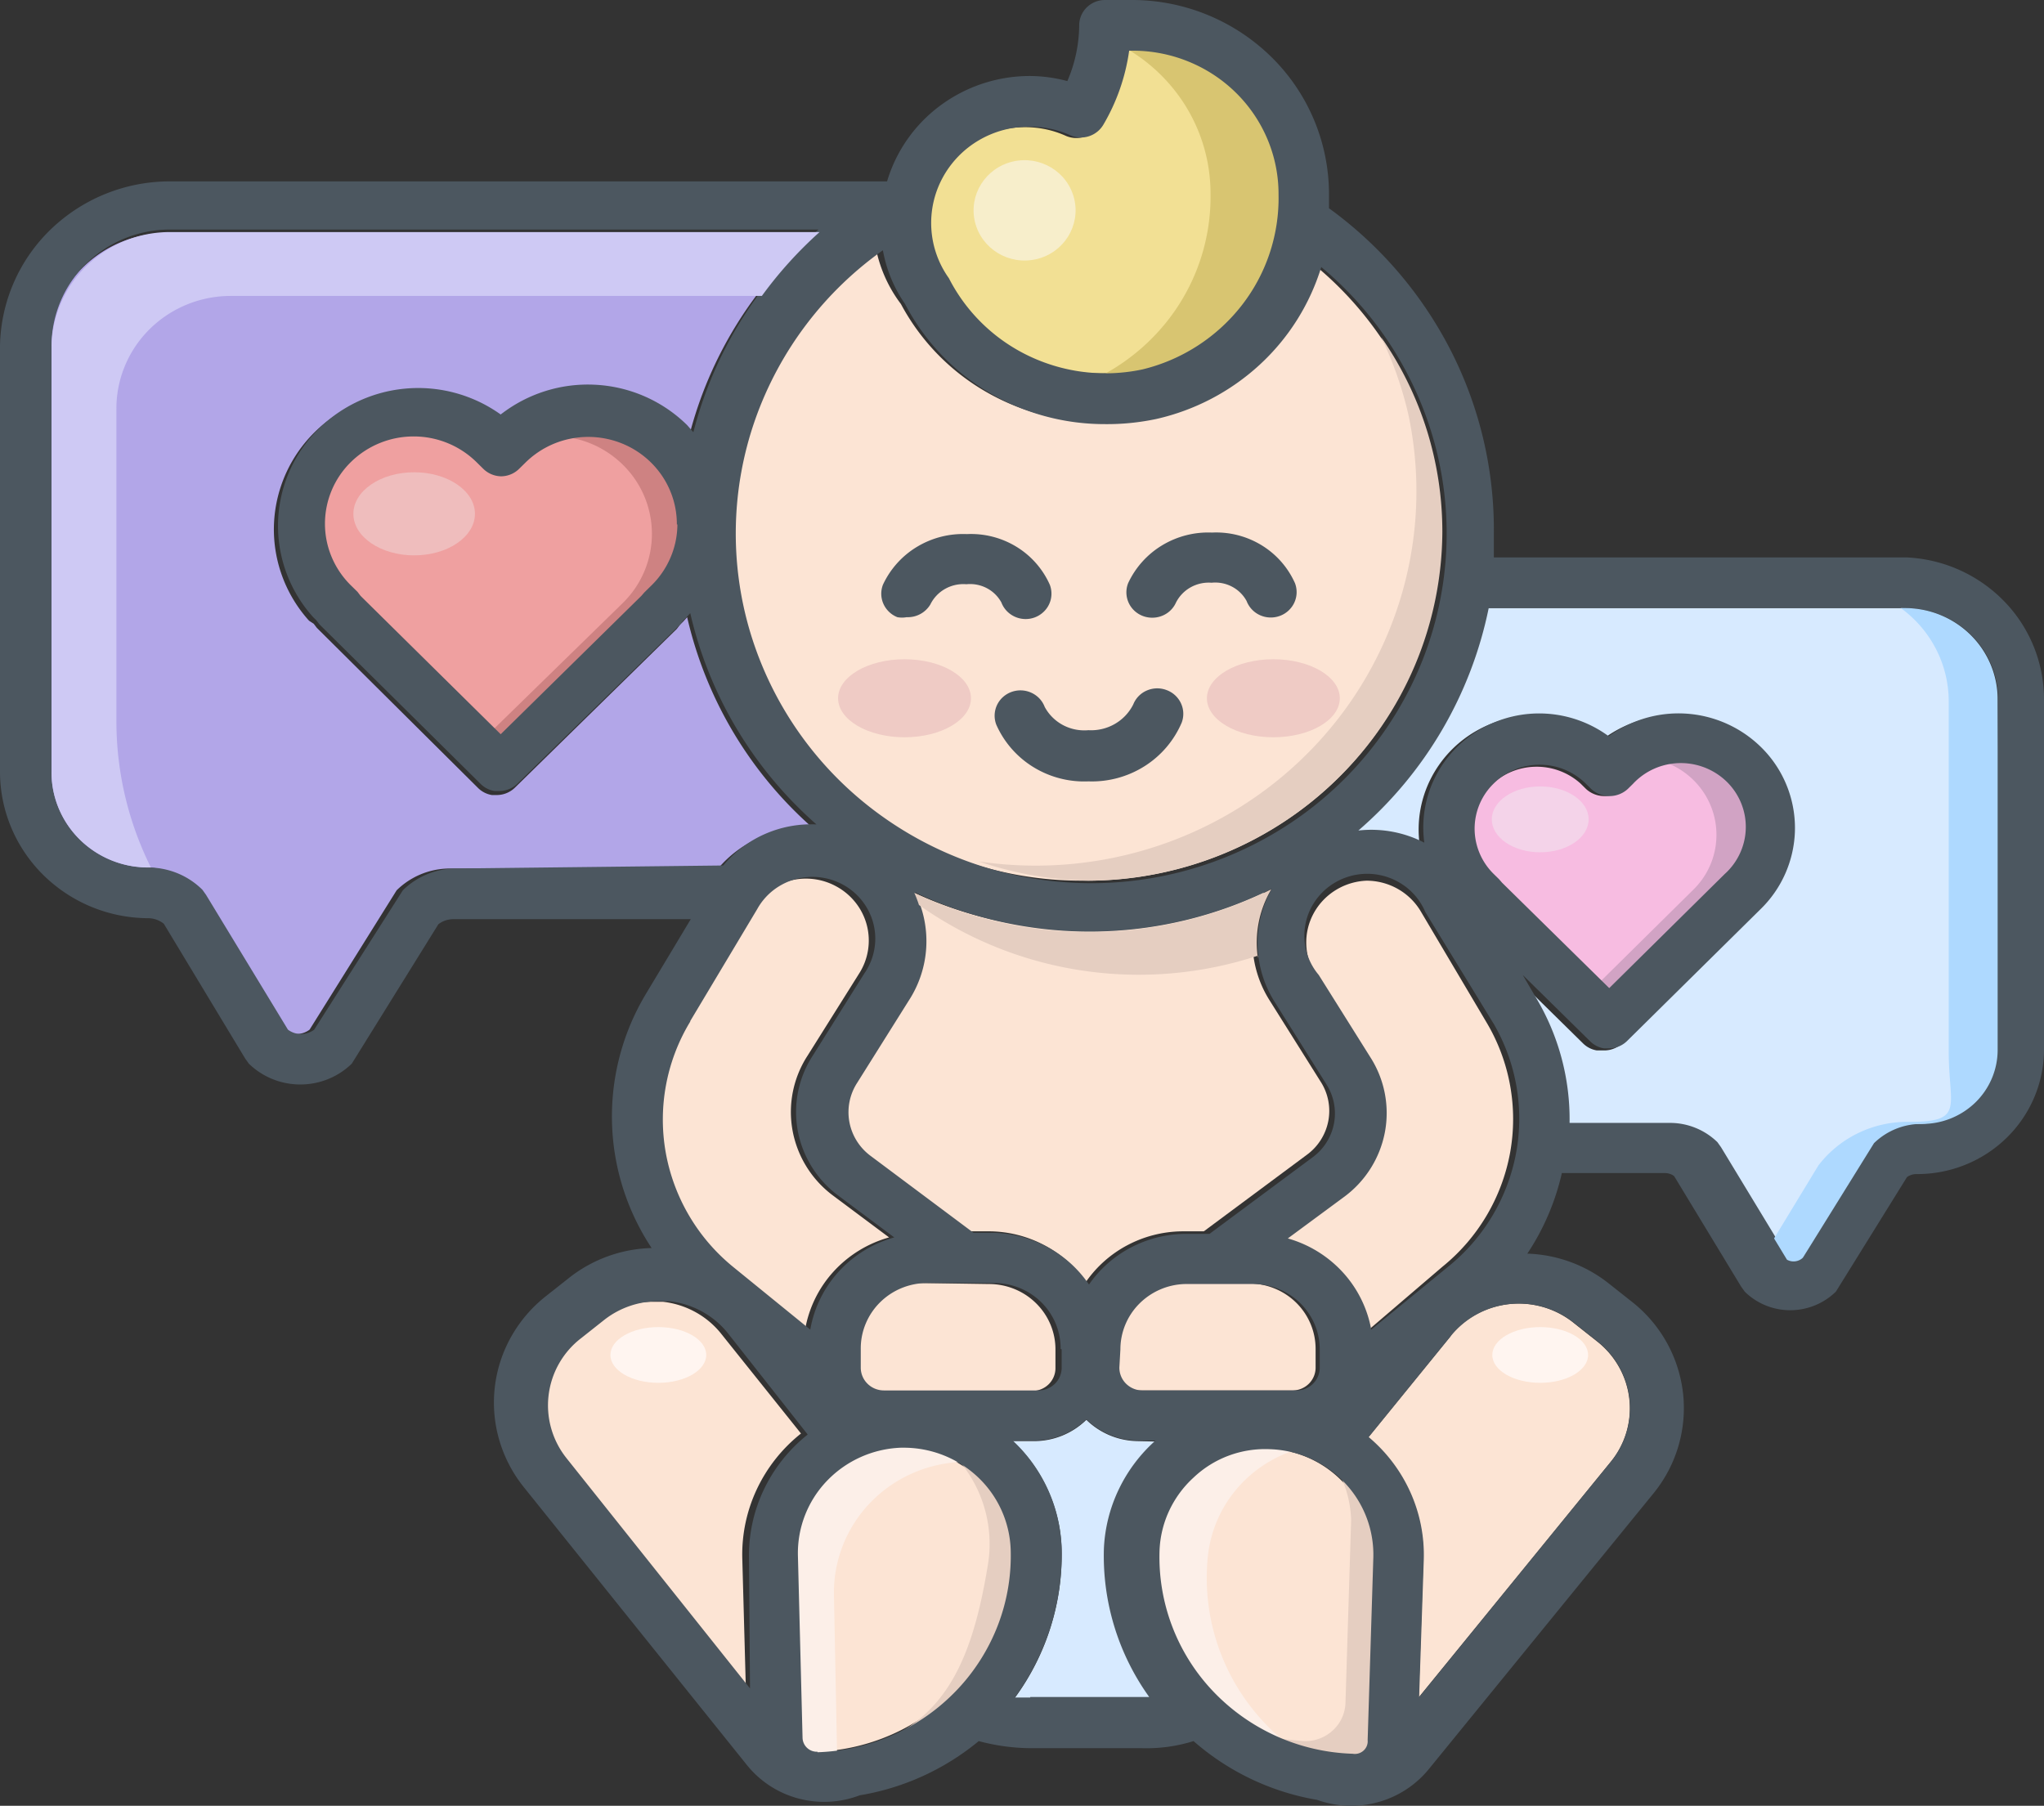 <svg width="103" height="91" fill="none" xmlns="http://www.w3.org/2000/svg"><rect width="100%" height="100%" fill="#333333" stroke="none"/><path d="M46.437 64.656a3.4 3.4 0 00-1.29.243c-.409.164-.78.406-1.095.713a3.3 3.3 0 00-.732 1.071 3.25 3.25 0 00-.258 1.267v.996c0 .305.124.597.343.812.219.216.516.337.826.337h7.787c.305 0 .599-.118.817-.328a1.14 1.14 0 00.351-.796v-.945a3.248 3.248 0 00-.247-1.268 3.291 3.291 0 00-.725-1.077 3.35 3.35 0 00-1.09-.721 3.396 3.396 0 00-1.287-.253l-3.4-.051zM57.34 70.07h7.787c.306 0 .599-.118.817-.328a1.14 1.14 0 00.351-.796V68a3.248 3.248 0 00-.247-1.268 3.29 3.29 0 00-.724-1.078 3.354 3.354 0 00-1.09-.72 3.398 3.398 0 00-1.287-.254h-3.4a3.41 3.41 0 00-1.29.244 3.34 3.34 0 00-1.095.712 3.28 3.28 0 00-.733 1.072c-.17.401-.257.832-.257 1.266v.97c.007.301.133.587.351.797.218.21.512.327.817.327z" fill="#FCE4D4"/><path d="M40.987 41.75a20.159 20.159 0 01-6.36-10.648l-.208.23-.155.153-.156.204-8.15 7.993c-.24.24-.567.378-.91.383h-.259a1.28 1.28 0 01-.7-.357l-8.125-8.07-.156-.204-.234-.153a6.88 6.88 0 01-1.773-4.651 6.883 6.883 0 011.838-4.627 7.102 7.102 0 014.51-2.235 7.147 7.147 0 014.874 1.299 7.139 7.139 0 014.802-1.497 7.114 7.114 0 014.594 2.033l.312.357a20.17 20.17 0 016.308-10.214H8.358a6.022 6.022 0 00-4.117 1.665 5.83 5.83 0 00-1.801 4.004v21.476c-.004.632.12 1.26.364 1.845a4.795 4.795 0 001.056 1.566c.453.448.992.804 1.586 1.047.594.243 1.23.368 1.874.368a3.875 3.875 0 012.725 1.123l.182.256 4.05 6.792a1.102 1.102 0 001.323 0l4.387-7.022a3.82 3.82 0 012.596-1.098h13.602a5.703 5.703 0 012.152-1.58 5.806 5.806 0 012.65-.438z" fill="#B2A6E8"/><path d="M54.718 64.605a5.913 5.913 0 012.096-1.857 6.023 6.023 0 012.732-.697h1.116l5.191-3.856a2.752 2.752 0 001.082-1.703 2.72 2.72 0 00-.38-1.974l-2.597-4.136a5.581 5.581 0 01-.649-4.418c.122-.436.296-.856.52-1.251a20.57 20.57 0 01-8.973 2.156 20.58 20.58 0 01-9.016-1.978 5.49 5.49 0 01-.312 5.465l-2.595 4.137a2.72 2.72 0 00-.392 1.968 2.751 2.751 0 001.067 1.709l5.191 3.881h1.116c.95.017 1.882.258 2.717.703a5.911 5.911 0 012.086 1.85z" fill="#FCE4D4"/><path d="M75.277 44.304l.156.179 5.399 5.311 5.815-5.745a3.24 3.24 0 00.773-1.045 3.172 3.172 0 00-.664-3.608 3.276 3.276 0 00-1.096-.712 3.319 3.319 0 00-2.572.059 3.27 3.27 0 00-1.062.76l-.26.256a1.362 1.362 0 01-1.843 0l-.285-.281a3.302 3.302 0 00-2.279-.839 3.298 3.298 0 00-2.237.941 3.193 3.193 0 00-.957 2.201c-.02.828.286 1.63.852 2.242l.26.28z" fill="#F7BCE1"/><path d="M57.366 18.615a9.045 9.045 0 004.996-3.223 8.79 8.79 0 001.857-5.586 7.166 7.166 0 00-2.124-5.109 7.407 7.407 0 00-5.17-2.143h-.234a10.103 10.103 0 01-1.324 3.753 1.29 1.29 0 01-.725.585c-.307.1-.64.082-.936-.048a4.948 4.948 0 00-2.025-.435 4.994 4.994 0 00-2.584.688 4.886 4.886 0 00-1.84 1.914 4.786 4.786 0 00.35 5.06 8.761 8.761 0 004.09 3.912 8.958 8.958 0 005.67.632z" fill="#F2E094"/><path d="M26.321 23.314l-.363.332c-.24.24-.566.378-.909.383a1.308 1.308 0 01-.908-.383l-.338-.332a4.46 4.46 0 00-1.445-1.041 4.526 4.526 0 00-5.006.873 4.385 4.385 0 00-.993 1.466 4.328 4.328 0 00.064 3.452 4.395 4.395 0 001.047 1.43l.337.331.156.205L24.997 37l7.087-6.92.155-.178.338-.332a4.398 4.398 0 001.058-1.421 4.332 4.332 0 00-.887-4.925 4.472 4.472 0 00-1.491-.977 4.53 4.53 0 00-3.509.063 4.464 4.464 0 00-1.453 1.03l.026-.026z" fill="#EFA0A0"/><path d="M54.51 44.38a18.069 18.069 0 0010.341-3.068 17.613 17.613 0 006.651-8.372 17.3 17.3 0 00.529-10.613 17.538 17.538 0 00-5.788-8.972 11.133 11.133 0 01-3.117 4.935 11.404 11.404 0 01-5.216 2.726c-.853.18-1.723.265-2.595.255a11.432 11.432 0 01-5.796-1.625 11.184 11.184 0 01-4.12-4.325 6.889 6.889 0 01-1.272-2.86 17.618 17.618 0 00-6.59 8.777 17.322 17.322 0 00-.061 10.91 17.609 17.609 0 006.49 8.85A18.084 18.084 0 0054.51 44.38zm14.38 0a3.206 3.206 0 00-1.567.466 3.137 3.137 0 00-1.122 1.173 3.074 3.074 0 00.094 3.111l2.596 4.137a5.214 5.214 0 01.714 3.808 5.278 5.278 0 01-2.116 3.265l-2.803 2.069a5.958 5.958 0 012.789 1.738 5.808 5.808 0 011.416 2.935l3.79-3.243a9.62 9.62 0 003.415-5.75 9.519 9.519 0 00-1.183-6.558l-3.297-5.567a3.14 3.14 0 00-1.147-1.15 3.207 3.207 0 00-1.578-.433zM40.57 67.005a5.809 5.809 0 011.433-2.925 5.959 5.959 0 012.799-1.722l-2.804-2.094a5.274 5.274 0 01-2.059-3.287 5.216 5.216 0 01.761-3.787l2.596-4.136a3.085 3.085 0 00.381-2.445 3.097 3.097 0 00-.57-1.132 3.156 3.156 0 00-.979-.816 3.187 3.187 0 00-2.353-.273 3.134 3.134 0 00-1.878 1.423l-3.375 5.643a9.52 9.52 0 00-1.24 6.59 9.62 9.62 0 003.42 5.795l3.869 3.166zm-4.23.205a4.342 4.342 0 00-1.304-1.094 4.411 4.411 0 00-1.63-.515h-.493a4.407 4.407 0 00-2.726.919l-1.194.945a4.265 4.265 0 00-.727 6.052l9.32 11.618-.182-6.639a7.731 7.731 0 01.742-3.466 7.86 7.86 0 012.217-2.79l-4.024-5.03z" fill="#FCE4D4"/><path d="M95.784 30.643h-21a20.124 20.124 0 01-6.567 11.312 5.818 5.818 0 013.322.613 5.663 5.663 0 01.538-3.283 5.783 5.783 0 012.296-2.44 5.917 5.917 0 016.46.36 5.937 5.937 0 017.954.842 5.714 5.714 0 011.426 3.99 5.727 5.727 0 01-1.723 3.876l-6.723 6.639c-.24.24-.566.378-.909.383h-.39a1.279 1.279 0 01-.7-.358l-3.4-3.345.7 1.2a11.926 11.926 0 011.662 6.257h5.01a3.43 3.43 0 012.388.97l.181.255 3.375 5.567a.683.683 0 00.753 0l3.582-5.77a3.41 3.41 0 011.108-.723 3.45 3.45 0 011.306-.248 3.83 3.83 0 002.696-1.083c.355-.347.636-.759.829-1.213a3.67 3.67 0 00.291-1.432v-17.67a4.556 4.556 0 00-1.258-3.246 4.705 4.705 0 00-3.207-1.453z" fill="#D7EAFF"/><path d="M73.097 67.337l-4.154 5.107a7.826 7.826 0 012.103 2.78c.48 1.069.711 2.23.675 3.4l-.234 6.92 9.657-11.849a4.25 4.25 0 00.438-4.808c-.28-.5-.659-.94-1.113-1.295l-1.194-.945a4.413 4.413 0 00-1.52-.781 4.457 4.457 0 00-3.346.36 4.368 4.368 0 00-1.312 1.085v.026zm-9.189 5.694a5.269 5.269 0 00-2.084.32 5.202 5.202 0 00-1.783 1.11 5.288 5.288 0 00-1.234 1.683 5.214 5.214 0 00-.48 2.02 9.817 9.817 0 002.72 7.088 10.145 10.145 0 007.014 3.126.659.659 0 00.55-.162.64.64 0 00.203-.527l.312-9.193a5.262 5.262 0 00-1.443-3.8 5.438 5.438 0 00-3.749-1.69l-.026.025zm-18.483-.076h-.156a5.439 5.439 0 00-3.73 1.672 5.263 5.263 0 00-1.461 3.767l.233 9.193c0 .383.286.817.753.69a10.209 10.209 0 003.847-.857 10.072 10.072 0 003.219-2.243 9.887 9.887 0 002.095-3.288 9.763 9.763 0 00.651-3.827 5.274 5.274 0 00-1.671-3.642 5.448 5.448 0 00-3.78-1.465z" fill="#FCE4D4"/><path d="M57.339 72.623a3.769 3.769 0 01-2.596-1.073 3.769 3.769 0 01-2.596 1.073h-1.116a7.756 7.756 0 012.466 5.465c.06 2.68-.769 5.306-2.362 7.481h6.983a12.192 12.192 0 01-2.285-7.481 7.71 7.71 0 01.746-2.975 7.825 7.825 0 011.85-2.465l-1.09-.025z" fill="#D7EAFF"/><path d="M33.745 22.497a5.772 5.772 0 00-1.87-1.23 5.845 5.845 0 00-4.412 0 5.778 5.778 0 00-1.87 1.23l-.337.332-.337-.332a5.813 5.813 0 00-4.076-1.661 5.813 5.813 0 00-4.075 1.66 5.624 5.624 0 00-1.688 4.01c0 1.503.607 2.945 1.688 4.009l.338.332 8.072 8.018 8.151-8.018.338-.332a5.666 5.666 0 001.267-1.828 5.589 5.589 0 00.042-4.34 5.663 5.663 0 00-1.231-1.85z" fill="#EFA0A0"/><path d="M33.745 22.497a5.77 5.77 0 00-1.87-1.23 5.845 5.845 0 00-4.411 0c-.7.285-1.335.703-1.87 1.23a5.085 5.085 0 013.44-.382 5.013 5.013 0 012.87 1.902 4.87 4.87 0 01-.521 6.37l-.312.306-7.112 6.946 1.246 1.226 8.15-8.018.338-.332a5.666 5.666 0 001.262-1.832 5.59 5.59 0 00.028-4.34 5.661 5.661 0 00-1.238-1.846z" fill="#CE8282"/><path d="M20.87 27.987c1.691 0 3.063-.938 3.063-2.094 0-1.157-1.372-2.094-3.063-2.094-1.692 0-3.063.938-3.063 2.094s1.371 2.094 3.063 2.094z" fill="#EFBDBD"/><path d="M87.191 38.584a4.575 4.575 0 00-1.482-.975 4.634 4.634 0 00-3.499 0 4.575 4.575 0 00-1.482.975 4.03 4.03 0 012.731-.311c.92.22 1.729.754 2.283 1.508a3.86 3.86 0 01-.42 5.06l-5.814 5.745.986.97 6.464-6.358.285-.281a4.456 4.456 0 001.3-3.177 4.458 4.458 0 00-1.352-3.156z" fill="#D1A3C4"/><path d="M77.614 42.95c1.347 0 2.44-.742 2.44-1.66 0-.916-1.093-1.659-2.44-1.659-1.348 0-2.44.743-2.44 1.66 0 .917 1.092 1.66 2.44 1.66z" fill="#F4D3E9"/><path d="M57.107 1.277h-1.428v.638a8.589 8.589 0 013.87 3.125 8.38 8.38 0 011.452 4.715 10.104 10.104 0 01-2.076 6.289 10.39 10.39 0 01-5.556 3.72c1.487.333 3.03.333 4.517 0a10.395 10.395 0 005.674-3.712 10.104 10.104 0 002.113-6.374 8.436 8.436 0 00-2.54-5.92 8.716 8.716 0 00-6.026-2.481z" fill="#D8C571"/><path d="M45.686 31.102a1.292 1.292 0 01-.467 0 1.288 1.288 0 01-.702-.672 1.257 1.257 0 01-.025-.962 4.39 4.39 0 011.719-1.913 4.495 4.495 0 012.512-.64 4.39 4.39 0 012.493.636 4.285 4.285 0 011.686 1.917 1.26 1.26 0 01-.333 1.384 1.305 1.305 0 01-.934.343 1.318 1.318 0 01-.906-.408 1.277 1.277 0 01-.267-.425 1.777 1.777 0 00-.74-.725 1.817 1.817 0 00-1.025-.195 1.867 1.867 0 00-1.07.233 1.825 1.825 0 00-.747.789 1.315 1.315 0 01-.507.481c-.21.113-.448.167-.687.157zm12.381.026a1.316 1.316 0 01-.608-.144 1.291 1.291 0 01-.469-.407 1.265 1.265 0 01-.143-1.186 4.39 4.39 0 011.719-1.913 4.495 4.495 0 012.512-.64 4.39 4.39 0 012.493.637 4.286 4.286 0 011.686 1.916c.12.319.108.67-.036.98a1.294 1.294 0 01-.73.667 1.322 1.322 0 01-.995-.035 1.29 1.29 0 01-.679-.718 1.777 1.777 0 00-.74-.724 1.816 1.816 0 00-1.025-.195 1.868 1.868 0 00-1.05.229 1.826 1.826 0 00-.741.767 1.283 1.283 0 01-.48.558c-.213.136-.46.208-.714.208zm-3.217 8.248a4.889 4.889 0 01-2.776-.719 4.773 4.773 0 01-1.871-2.141 1.265 1.265 0 01.333-1.385 1.322 1.322 0 011.84.066c.117.123.207.267.267.425.209.389.53.708.922.917.393.209.84.298 1.284.258.465.026.928-.084 1.33-.316a2.34 2.34 0 00.929-.986 1.274 1.274 0 01.693-.702 1.317 1.317 0 01.994-.014c.319.12.576.36.717.666.141.306.154.654.036.969a4.846 4.846 0 01-1.88 2.202 4.961 4.961 0 01-2.819.76z" fill="#4C5760"/><path d="M47.243 71.78a6.812 6.812 0 00-1.402 0 6.634 6.634 0 013.2 2.86 6.471 6.471 0 01.745 4.188c-.882 5.413-2.465 8.452-7.216 9.525.26.204-3.14.255-2.777.332a11.515 11.515 0 008.442-2.01 11.16 11.16 0 004.537-7.285 6.484 6.484 0 00-.075-2.582 6.534 6.534 0 00-1.079-2.356 6.654 6.654 0 00-1.916-1.766 6.765 6.765 0 00-2.46-.906z" fill="#E5CEC1"/><path d="M42.026 80.462a6.492 6.492 0 01.429-2.537 6.572 6.572 0 011.384-2.182 6.696 6.696 0 012.128-1.494 6.79 6.79 0 012.548-.58 6.748 6.748 0 012.18.333 6.687 6.687 0 00-3.468-2.13 6.775 6.775 0 00-4.08.26 6.648 6.648 0 00-3.159 2.554 6.482 6.482 0 00-1.051 3.886l.285 9.193a1.966 1.966 0 00.63 1.394 2.028 2.028 0 001.447.547h.908l-.181-9.244z" fill="#FCEFE8"/><path d="M65.205 71.857a5.718 5.718 0 012.07 2.005c.504.832.783 1.776.811 2.744l-.285 9.193a1.965 1.965 0 01-.63 1.394 2.03 2.03 0 01-1.447.547 21.068 21.068 0 01-4.802-.92 11.366 11.366 0 007.216 2.886 2.054 2.054 0 001.447-.547 1.993 1.993 0 00.63-1.394l.285-9.192a6.517 6.517 0 00-1.4-4.31 6.712 6.712 0 00-3.895-2.406z" fill="#E5CEC1"/><path d="M65.025 72.546c.45.048.894.142 1.324.281a6.45 6.45 0 00-3.703 1.849 6.265 6.265 0 00-1.774 3.692 10.615 10.615 0 001.779 7.123 10.918 10.918 0 006.008 4.343 1.922 1.922 0 01-.987.178 11.056 11.056 0 01-4.065-1.267 10.887 10.887 0 01-3.263-2.702 10.69 10.69 0 01-1.963-3.724 10.582 10.582 0 01-.365-4.18 6.305 6.305 0 012.342-4.207 6.51 6.51 0 014.667-1.386z" fill="#FCEFE8"/><path d="M96.043 28.089H75.277v-1.2a19.853 19.853 0 00-2.147-9.18 20.207 20.207 0 00-6.16-7.214v-.69a9.699 9.699 0 00-2.874-6.904A10.024 10.024 0 0057.106 0H55.68c-.344 0-.674.135-.918.374-.243.24-.38.564-.38.903a7.2 7.2 0 01-.597 2.809 7.433 7.433 0 00-1.869-.256 7.584 7.584 0 00-4.509 1.471 7.38 7.38 0 00-2.707 3.84H8.644a8.642 8.642 0 00-6.053 2.387A8.362 8.362 0 000 17.415v21.476c0 1.948.783 3.817 2.179 5.2a7.564 7.564 0 005.27 2.18c.294-.001.578.098.806.28l4.1 6.793.182.255a3.717 3.717 0 002.596 1.052c.973 0 1.906-.378 2.596-1.052l4.361-7.022c.222-.171.497-.262.779-.256h11.94l-2.284 3.805a12.002 12.002 0 00-1.686 6.427c.055 2.255.746 4.45 1.997 6.34a7.002 7.002 0 00-4.1 1.456l-1.195.945a6.9 6.9 0 00-1.767 2.042 6.762 6.762 0 00-.618 5.224c.251.868.673 1.68 1.243 2.387l11.214 13.968a4.963 4.963 0 002.592 1.71 5.035 5.035 0 003.118-.153 12.658 12.658 0 005.997-2.732c.846.228 1.718.349 2.595.357h5.633a7.906 7.906 0 002.596-.357 12.674 12.674 0 006.23 2.962 5.08 5.08 0 003.071.114 5.016 5.016 0 002.562-1.672l11.317-13.891a6.791 6.791 0 001.486-5.048 6.84 6.84 0 00-2.576-4.604l-1.194-.945a6.974 6.974 0 00-4.076-1.481 12.201 12.201 0 001.74-4.06h5.191a.78.78 0 01.467.153l3.375 5.567.182.255c.301.297.66.533 1.053.694a3.292 3.292 0 003.541-.694l3.582-5.771a.814.814 0 01.493-.153 6.477 6.477 0 002.446-.469 6.39 6.39 0 002.077-1.353 6.266 6.266 0 001.393-2.033c.324-.76.493-1.577.496-2.401V35.239a7.085 7.085 0 00-2.018-4.95 7.32 7.32 0 00-4.939-2.2zM51.915 6.384c.699 0 1.39.148 2.025.434a1.314 1.314 0 001.661-.536A10.103 10.103 0 0056.9 2.554h.208c.965.003 1.92.193 2.81.56.889.366 1.697.9 2.377 1.574a7.219 7.219 0 011.584 2.35c.366.878.552 1.819.549 2.768a8.791 8.791 0 01-1.858 5.586 9.046 9.046 0 01-4.995 3.223 8.958 8.958 0 01-5.68-.654 8.759 8.759 0 01-4.08-3.942 4.786 4.786 0 01-.321-5.05 4.887 4.887 0 011.841-1.905 4.995 4.995 0 012.581-.68zm-7.45 6.077a6.88 6.88 0 001.143 2.86 11.181 11.181 0 004.157 4.417 11.432 11.432 0 005.888 1.635c.872.01 1.743-.076 2.596-.255a11.404 11.404 0 005.216-2.726 11.133 11.133 0 003.116-4.935 17.582 17.582 0 015.775 9.127c.912 3.56.67 7.31-.69 10.728a17.682 17.682 0 01-6.9 8.338 18.133 18.133 0 01-10.538 2.841A18.092 18.092 0 0143.97 40.78a17.614 17.614 0 01-6.154-8.883 17.347 17.347 0 01.237-10.748 17.648 17.648 0 016.541-8.611l-.13-.077zm30.812 39.146a9.517 9.517 0 011.115 6.53 9.623 9.623 0 01-3.425 5.702l-3.868 3.166a5.81 5.81 0 00-1.434-2.89 5.959 5.959 0 00-2.77-1.706l2.803-2.069a5.276 5.276 0 002.087-3.276 5.215 5.215 0 00-.738-3.797l-2.595-4.137a3.066 3.066 0 01-.166-3.742c.257-.37.593-.68.983-.91a3.203 3.203 0 012.624-.285c.433.142.83.373 1.163.678.333.306.595.678.769 1.093l3.452 5.643zm0-12.13a3.298 3.298 0 012.31-.94 3.3 3.3 0 012.31.94l.286.282a1.362 1.362 0 001.843 0l.26-.256c.298-.321.659-.58 1.061-.76a3.317 3.317 0 013.669.653c.313.307.558.674.723 1.078a3.17 3.17 0 01-.06 2.53 3.221 3.221 0 01-.773 1.045l-5.814 5.745-5.4-5.311-.155-.179-.26-.255c-.307-.3-.55-.655-.716-1.048a3.173 3.173 0 01.716-3.523zm-25.1 22.65H49.06l-5.192-3.88a2.752 2.752 0 01-1.067-1.71 2.721 2.721 0 01.392-1.968l2.596-4.137a5.49 5.49 0 00.312-5.465 20.579 20.579 0 009.015 1.979c3.12-.031 6.19-.77 8.974-2.157a5.565 5.565 0 00-.52 1.251 5.58 5.58 0 00.675 4.47l2.596 4.136a2.72 2.72 0 01.38 1.973 2.753 2.753 0 01-1.08 1.704l-5.192 3.856h-1.246a6.022 6.022 0 00-2.732.696 5.912 5.912 0 00-2.096 1.857 5.908 5.908 0 00-2.055-1.868 6.019 6.019 0 00-2.696-.736h.052zm3.322 5.874v.945a1.14 1.14 0 01-.351.796 1.18 1.18 0 01-.817.327h-7.788c-.31 0-.607-.12-.826-.336a1.14 1.14 0 01-.342-.813v-.945c-.003-.434.08-.865.248-1.268a3.29 3.29 0 01.724-1.077 3.354 3.354 0 011.09-.721 3.398 3.398 0 011.287-.253h3.452c.88.02 1.715.38 2.327 1a3.27 3.27 0 01.944 2.32l.052.025zm2.959 0c0-.856.338-1.68.944-2.294a3.374 3.374 0 012.3-1h3.453a3.393 3.393 0 012.377.973c.311.31.557.675.724 1.078.167.403.251.834.248 1.269v.919a1.14 1.14 0 01-.352.796c-.218.21-.511.327-.817.327h-7.787a1.177 1.177 0 01-.81-.345 1.14 1.14 0 01-.332-.804l.052-.92zM22.895 43.768a3.82 3.82 0 00-2.596 1.098l-4.465 7.022a1.102 1.102 0 01-1.324 0l-4.127-6.792-.182-.256a3.846 3.846 0 00-1.248-.83 3.895 3.895 0 00-1.477-.293 4.95 4.95 0 01-1.874-.368 4.885 4.885 0 01-1.586-1.047 4.795 4.795 0 01-1.056-1.566 4.733 4.733 0 01-.364-1.845V17.415a5.826 5.826 0 011.758-4.136 6.02 6.02 0 014.212-1.711h32.68a20.17 20.17 0 00-6.307 10.214l-.312-.358a7.114 7.114 0 00-4.594-2.033 7.14 7.14 0 00-4.802 1.497 7.147 7.147 0 00-9.383.936 6.884 6.884 0 00-1.839 4.627 6.88 6.88 0 001.773 4.651l.156.153.156.205 8.124 8.043c.19.19.435.315.701.358h.26c.342-.005.669-.143.909-.383l8.176-7.993.156-.204.156-.153.207-.23a20.159 20.159 0 006.36 10.648 5.792 5.792 0 00-2.6.484 5.7 5.7 0 00-2.098 1.585l-13.55.153zm11.24-17.339a4.305 4.305 0 01-.35 1.675 4.365 4.365 0 01-.974 1.415l-.338.332-.156.179L25.231 37l-7.06-6.97-.156-.205-.338-.331a4.393 4.393 0 01-.966-1.429 4.335 4.335 0 01-.336-1.683 4.36 4.36 0 011.315-3.106 4.507 4.507 0 013.163-1.282 4.507 4.507 0 013.158 1.294l.337.332c.24.24.567.378.909.383.342-.005.669-.142.908-.383l.338-.332a4.489 4.489 0 012.291-1.19 4.533 4.533 0 012.578.262 4.45 4.45 0 011.995 1.626c.487.725.745 1.575.741 2.443h.026zm.648 25.025l3.375-5.643a3.12 3.12 0 01.822-.957 3.216 3.216 0 013.609-.21c.366.219.683.51.93.854a3.064 3.064 0 01.037 3.556l-2.595 4.136a5.215 5.215 0 00-.761 3.787 5.275 5.275 0 002.06 3.287l2.803 2.094c-1.08.302-2.05.9-2.799 1.722a5.81 5.81 0 00-1.433 2.925l-3.893-3.166a9.619 9.619 0 01-3.396-5.789 9.52 9.52 0 011.241-6.57v-.026zm3.011 33.63l-9.24-11.593a4.265 4.265 0 01.726-6.052l1.194-.945a4.407 4.407 0 012.726-.919h.545c.573.064 1.127.24 1.63.516a4.32 4.32 0 011.303 1.093l4.024 5.107a7.859 7.859 0 00-2.217 2.79 7.732 7.732 0 00-.743 3.466l.052 6.537zm3.4 3.192a.722.722 0 01-.752-.69l-.234-9.192a5.263 5.263 0 011.462-3.767 5.439 5.439 0 013.73-1.672h.156a5.446 5.446 0 013.73 1.491 5.273 5.273 0 011.643 3.616 9.762 9.762 0 01-.636 3.817 9.885 9.885 0 01-2.074 3.287 10.07 10.07 0 01-3.195 2.256 10.21 10.21 0 01-3.83.88v-.026zm10.721-2.732h-.778a12.195 12.195 0 002.362-7.482 7.756 7.756 0 00-2.466-5.465h1.116a3.769 3.769 0 002.596-1.072 3.769 3.769 0 002.596 1.072h.882a7.823 7.823 0 00-1.85 2.465 7.709 7.709 0 00-.746 2.974 12.192 12.192 0 002.284 7.482h-5.996v.026zm17.003 2.145a.63.63 0 01-.204.527.651.651 0 01-.55.162 10.145 10.145 0 01-7.014-3.126 9.817 9.817 0 01-2.72-7.088 5.214 5.214 0 01.48-2.02 5.29 5.29 0 011.234-1.683 5.202 5.202 0 011.783-1.11 5.269 5.269 0 012.085-.32 5.438 5.438 0 013.748 1.69 5.262 5.262 0 011.443 3.8l-.285 9.168zM79.3 66.648l1.194.944c.45.355.826.794 1.104 1.292a4.266 4.266 0 01.365 3.29 4.292 4.292 0 01-.794 1.496l-9.657 11.848.234-6.92a7.704 7.704 0 00-.675-3.4 7.826 7.826 0 00-2.103-2.78l4.154-5.107a4.37 4.37 0 011.313-1.086 4.438 4.438 0 013.344-.359 4.42 4.42 0 011.52.781zm21.13-13.738c0 .491-.099.978-.291 1.432a3.72 3.72 0 01-.828 1.213 3.816 3.816 0 01-2.697 1.083 3.451 3.451 0 00-1.305.248 3.403 3.403 0 00-1.109.722l-3.348 5.771a.682.682 0 01-.753 0l-3.374-5.567-.182-.255a3.43 3.43 0 00-2.388-.97h-5.062a11.926 11.926 0 00-1.661-6.257l-.701-1.2 3.4 3.345c.19.19.435.315.701.358h.26A1.31 1.31 0 0082 52.45l6.723-6.64a5.728 5.728 0 001.724-3.875 5.713 5.713 0 00-1.426-3.99 5.937 5.937 0 00-7.955-.842 5.918 5.918 0 00-6.46-.36 5.784 5.784 0 00-2.296 2.44 5.663 5.663 0 00-.537 3.282 5.818 5.818 0 00-3.323-.612 20.127 20.127 0 006.568-11.21h21.025a4.712 4.712 0 013.287 1.355 4.56 4.56 0 011.36 3.24l-.26 17.672z" fill="#4C5760"/><path d="M54.823 44.38c4.73-.02 9.261-1.877 12.606-5.167a17.502 17.502 0 005.253-12.4 17.116 17.116 0 00-3.089-9.832 18.415 18.415 0 011.376 3.907 18.574 18.574 0 01-.317 9 18.795 18.795 0 01-4.521 7.83 19.22 19.22 0 01-7.694 4.877 19.484 19.484 0 01-9.117.815c1.772.606 3.629.933 5.503.97zm8.565 3.908a5.29 5.29 0 01.675-3.473 20.57 20.57 0 01-8.973 2.157 20.58 20.58 0 01-9.016-1.978c.089.2.167.404.234.612a19.124 19.124 0 008.227 3.303 19.24 19.24 0 008.853-.749v.128z" fill="#E5CEC1"/><path d="M90.852 63.379l3.582-5.771a3.422 3.422 0 012.414-.97 3.834 3.834 0 002.697-1.083c.355-.347.636-.759.828-1.213.192-.454.291-.94.291-1.432V35.239c0-1.21-.485-2.372-1.35-3.232a4.71 4.71 0 00-3.27-1.364h-.26a5.873 5.873 0 011.775 2.066c.42.816.638 1.718.64 2.632v17.67c0 2.758.83 3.524-1.974 3.524a5.685 5.685 0 00-2.566.554 5.587 5.587 0 00-2.028 1.643l-2.233 3.677.65 1.072a.684.684 0 00.804-.102z" fill="#AED9FF"/><path d="M5.866 20.607a5.588 5.588 0 01.432-2.177 5.662 5.662 0 011.247-1.848 5.77 5.77 0 011.873-1.235 5.845 5.845 0 012.211-.434h26.762a20.548 20.548 0 012.908-3.218H8.618a6.023 6.023 0 00-4.2 1.648 5.83 5.83 0 00-1.822 4.072v21.476c-.004.632.12 1.26.364 1.845a4.796 4.796 0 001.056 1.566c.453.448.993.804 1.586 1.047a4.95 4.95 0 001.874.368h.13a16.503 16.503 0 01-1.74-7.329v-15.78z" fill="#CEC9F4"/><path d="M52.225 13.06c1.381-.324 2.234-1.687 1.905-3.045-.329-1.359-1.714-2.198-3.095-1.874-1.38.323-2.233 1.686-1.905 3.044.329 1.359 1.715 2.198 3.095 1.874z" fill="#F7EECB"/><path d="M45.581 37.154c1.85 0 3.348-.88 3.348-1.966 0-1.086-1.499-1.966-3.348-1.966-1.85 0-3.349.88-3.349 1.966 0 1.086 1.5 1.966 3.349 1.966zm18.586 0c1.85 0 3.348-.88 3.348-1.966 0-1.086-1.499-1.966-3.348-1.966-1.85 0-3.349.88-3.349 1.966 0 1.086 1.5 1.966 3.349 1.966z" fill="#EFCBC5"/><path d="M33.174 69.686c1.333 0 2.414-.629 2.414-1.404 0-.776-1.08-1.405-2.414-1.405-1.333 0-2.414.629-2.414 1.405 0 .775 1.08 1.404 2.414 1.404zm44.439 0c1.334 0 2.414-.629 2.414-1.404 0-.776-1.08-1.405-2.414-1.405-1.333 0-2.414.629-2.414 1.405 0 .775 1.081 1.404 2.414 1.404z" fill="#FFF5F0"/></svg>